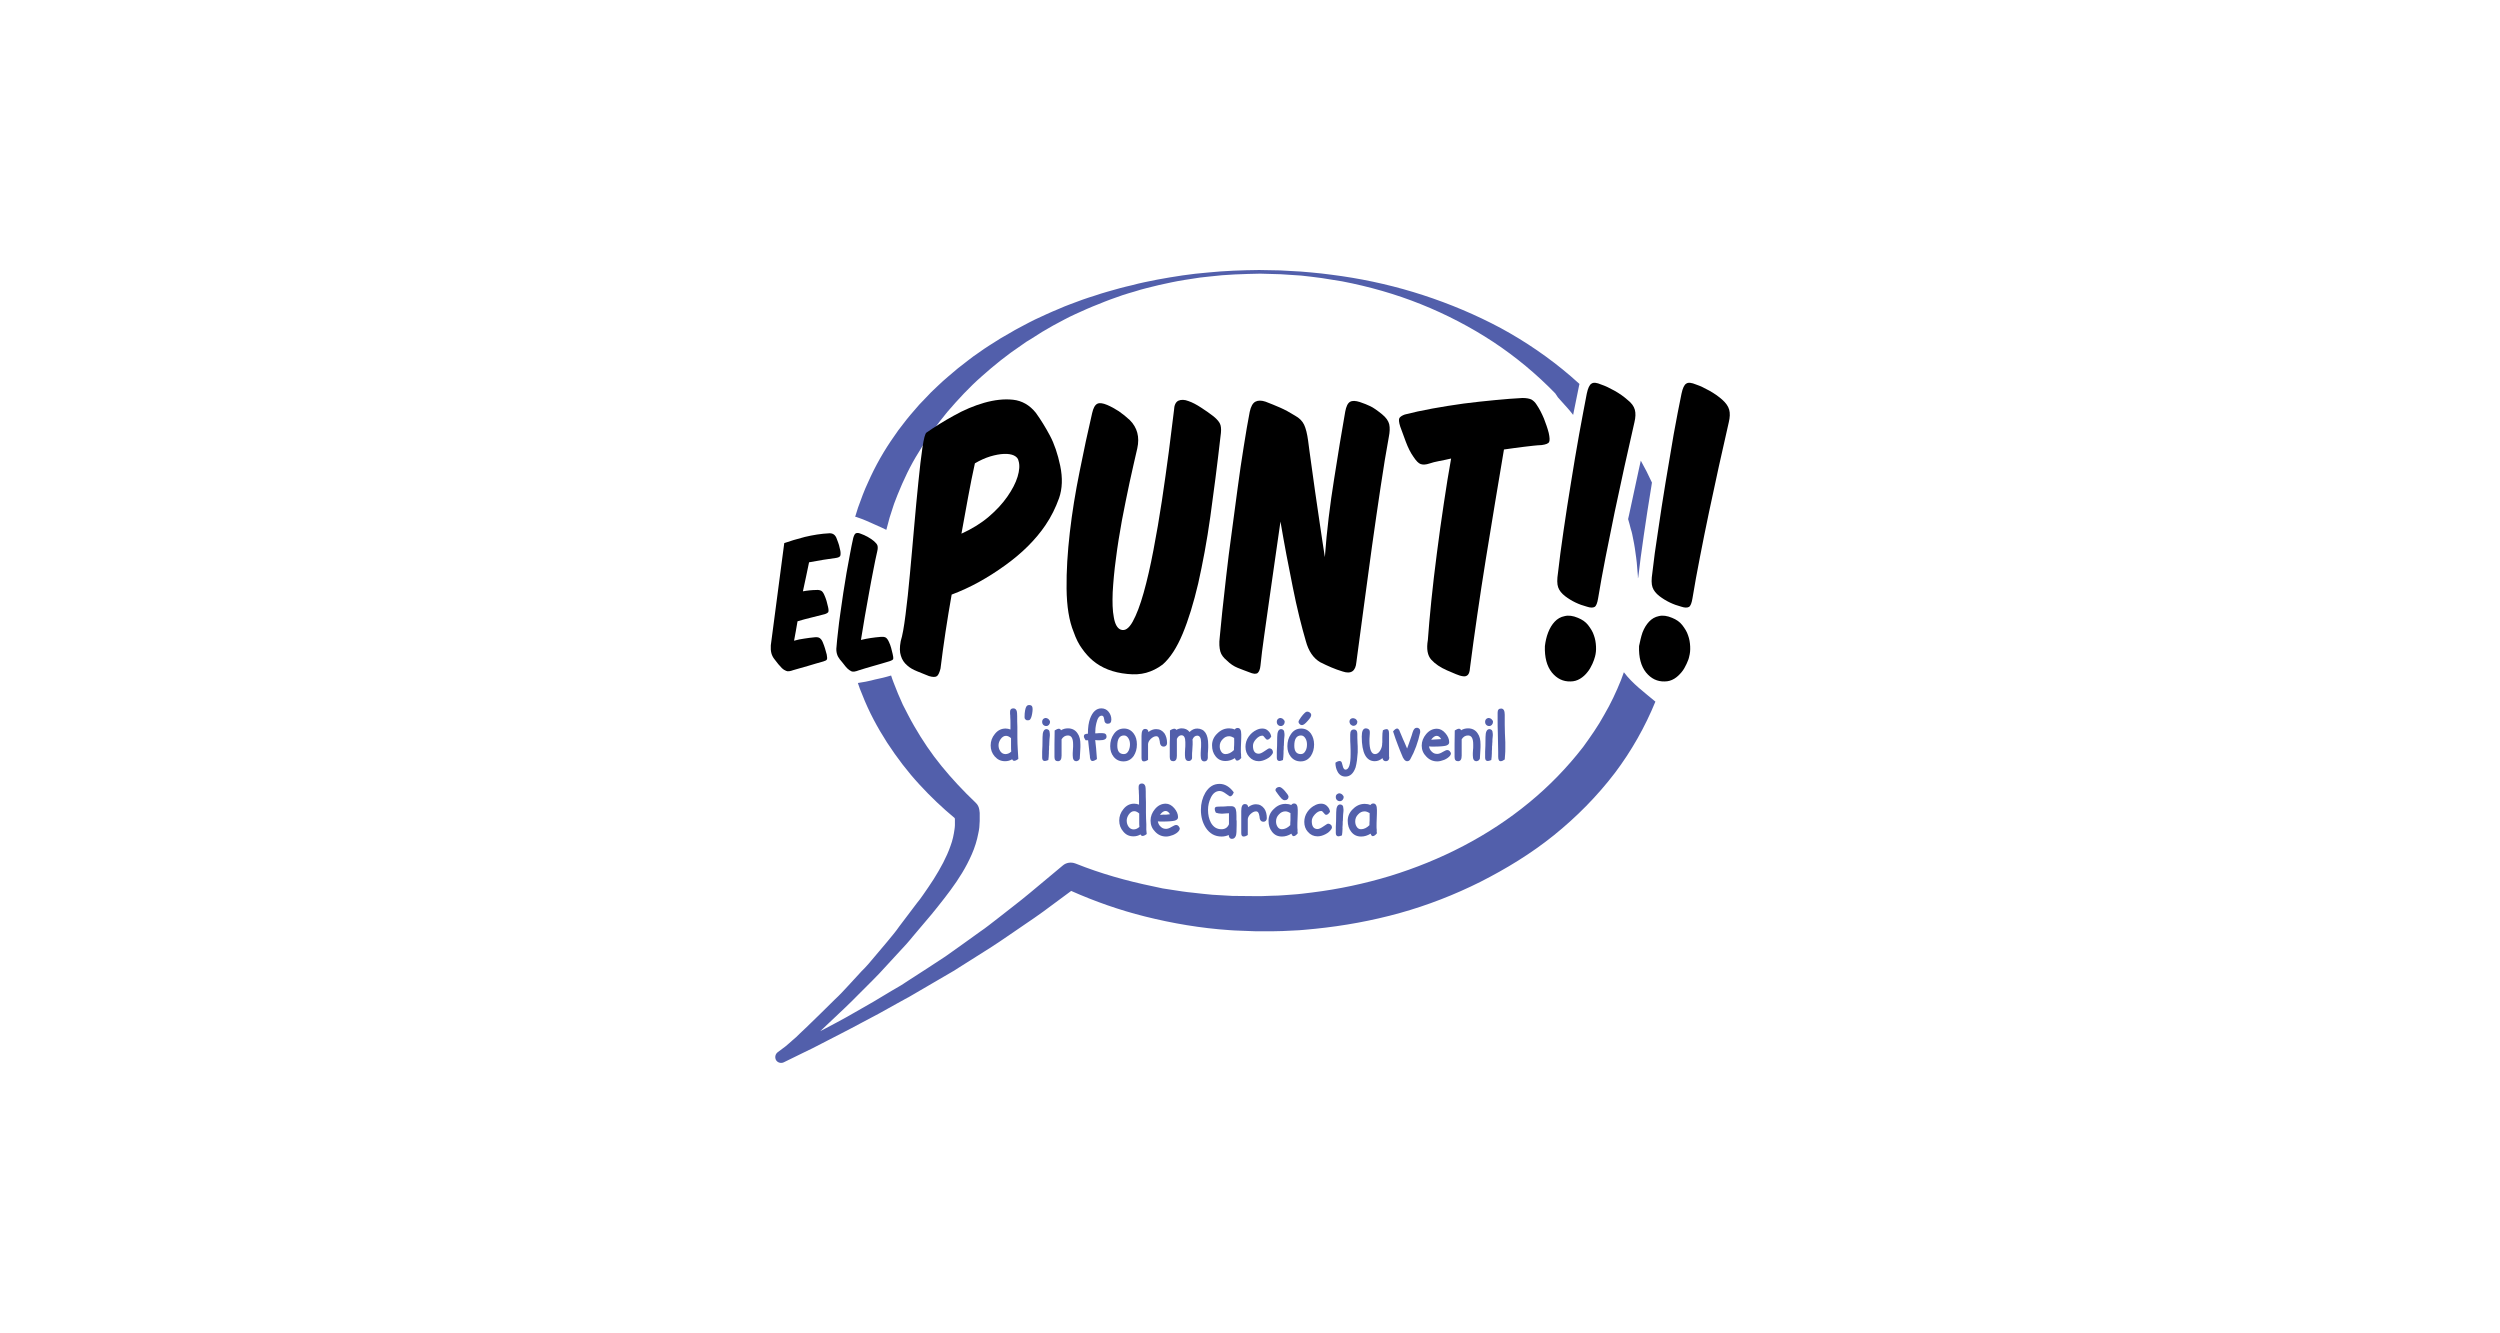 <?xml version="1.0" encoding="utf-8"?>
<!-- Generator: Adobe Illustrator 16.0.0, SVG Export Plug-In . SVG Version: 6.00 Build 0)  -->
<!DOCTYPE svg PUBLIC "-//W3C//DTD SVG 1.1//EN" "http://www.w3.org/Graphics/SVG/1.1/DTD/svg11.dtd">
<svg version="1.1" xmlns="http://www.w3.org/2000/svg" xmlns:xlink="http://www.w3.org/1999/xlink" x="0px" y="0px"
	 width="1300.9px" height="693.6px" viewBox="0 0 1300.9 693.6" enable-background="new 0 0 1300.9 693.6" xml:space="preserve">
<g id="Layer_2" display="none">
	<path display="inline" fill="#FFFFFF" d="M402.7,69.1c0,0,38.1-120.6,224.4-144.8c0,0,191.5-24.8,276.3,125.7
		c0,0,69.8,142.5-62.3,237.6c0,0-127.3,103.6-303,31.3c0,0-78.2,57.5-185.5,110.6c0,0-7-3.5-2-7.2c0,0,110.7-95.5,112.9-148.8
		C463.4,273.6,360.6,197.1,402.7,69.1z"/>
</g>
<g id="Layer_1">
	<g>
		<path fill="#525FAB" d="M845,349.8c-0.5,1.4-1,2.7-1.5,4.1c-2.5,6.2-5.3,12.2-8.7,18c-3.2,5.9-7.1,11.4-11,16.8
			c-8.2,10.6-17.7,20.4-28.2,29c-21,17.3-45.9,30-72.2,38.1c-13.2,4-26.8,6.9-40.5,8.6c-3.4,0.4-6.9,0.9-10.3,1.1
			c-3.4,0.2-6.7,0.6-10.4,0.6l-5.4,0.2l-1.3,0l-0.3,0l-0.1,0c0,0-0.1,0-0.1,0l-3.3,0c-3.5-0.1-7,0-10.4-0.1l-10.4-0.6
			c-3.5-0.3-6.9-0.7-10.4-1.1c-3.5-0.3-6.9-0.9-10.3-1.4c-1.7-0.3-3.4-0.5-5.2-0.8l-5.1-1.1c-13.6-2.8-27.1-6.6-40.1-11.8l-0.3-0.1
			c-2.1-0.8-4.7-0.5-6.5,1.1l-16.9,14.1c-2.8,2.4-5.7,4.6-8.6,6.9l-8.7,6.8c-2.9,2.2-5.8,4.6-8.8,6.6l-8.9,6.4l-9,6.4l-9.3,6.1
			l-9.3,6l-2.3,1.5L470,512l-1.1,0.7l-4.8,2.8l-9.5,5.7l-9.6,5.5c-3.2,1.8-6.4,3.7-9.7,5.4l-8.5,4.5l12.7-12
			c2.5-2.3,4.9-4.8,7.3-7.2l7.3-7.3c1.2-1.2,2.4-2.4,3.6-3.7l3.5-3.8l7-7.6l3.5-3.8c1.2-1.3,2.2-2.6,3.3-3.9l6.6-7.8l3.3-3.9l0.8-1
			l0.9-1.1l1.6-2c2.2-2.7,4.3-5.5,6.4-8.3c2.1-2.8,4.1-5.8,6-8.9c1.9-3.1,3.6-6.4,5.1-9.8c1.5-3.4,2.7-7.2,3.4-11
			c0.2-1,0.4-1.9,0.5-3l0.2-3.3c0-0.3,0-0.5,0-0.7l0-0.6l0-1.3l0-0.6l0-0.3v0l0-0.4l0-0.1l0-0.2l-0.2-1.6c-0.2-1.4-0.8-2.7-1.9-3.7
			l-0.3-0.3c-6.2-5.9-12-12.1-17.4-18.7c-5.4-6.6-10.1-13.6-14.3-20.9c-2.1-3.6-4-7.4-5.9-11.1l-2.5-5.7c-0.8-1.9-1.5-3.9-2.3-5.8
			c-0.5-1.2-0.9-2.5-1.3-3.7c-0.7,0.2-1.4,0.4-2.1,0.6c-2.7,0.8-5.9,1.3-8.3,2c-1,0.3-4.2,0.9-6.9,1.3c0.7,2.1,1.4,4.1,2.3,6.1
			c3.4,8.8,7.9,17.1,12.9,24.9c5.1,7.8,10.7,15.2,17,22c5.7,6.2,11.8,12,18.2,17.3l0.1,0.7l0,0.6c0,0.2,0,0.4,0,0.6
			c0,0.6,0,1.2,0,1.8c0,0.6-0.1,1.4-0.2,2.1c-0.4,2.9-1,5.8-2.1,8.7c-1,2.9-2.3,5.8-3.8,8.7c-1.5,2.8-3.1,5.7-4.9,8.5
			c-1.8,2.8-3.7,5.6-5.6,8.3l-1.5,2.1l-0.7,0.9l-0.8,1l-3.1,4.1l-6.2,8.2c-1,1.4-2,2.8-3.1,4.1l-3.2,3.9l-6.5,7.7l-3.3,3.9
			c-1.1,1.3-2.3,2.5-3.5,3.7l-6.9,7.5c-2.3,2.5-4.6,5-7.1,7.3l-7.3,7.2l-7.3,7.1l-3.7,3.5c-1.2,1.2-2.4,2.4-3.7,3.4
			c-1.3,1.1-2.5,2.3-3.8,3.3l-3.9,2.9l-0.1,0.1c-1.1,0.9-1.5,2.4-0.9,3.8c0.7,1.5,2.6,2.1,4.1,1.4l10-4.9c3.3-1.6,6.7-3.2,10-5
			l9.9-5.1c3.3-1.7,6.6-3.4,9.9-5.2l9.8-5.2l9.7-5.4l4.9-2.7l0.6-0.3l0.7-0.4l1.2-0.7l2.4-1.4l9.6-5.6l9.6-5.6l9.5-6l9.5-6
			c3.2-2,6.2-4.1,9.3-6.2l9.2-6.3c3.1-2.1,6.2-4.2,9.2-6.4l14.6-10.8c12.4,5.5,25.2,10,38.4,13.3c14.4,3.6,29.1,6.1,43.9,7.1
			c3.7,0.3,7.4,0.3,11.1,0.5l2.8,0.1l0.7,0l0.9,0l1.4,0l5.4,0c3.5,0,7.4-0.2,11.2-0.4c3.8-0.1,7.5-0.6,11.2-0.9
			c14.8-1.5,29.6-4.2,44-8.2c14.4-4,28.5-9.5,41.9-16.2c13.4-6.8,26.4-14.7,38.2-24.2c11.8-9.5,22.6-20.4,31.9-32.6
			c8.5-11.3,15.6-23.8,21-37C855.7,360.3,849.5,355.8,845,349.8z"/>
		<path fill="#525FAB" d="M810.7,206.8l1.7,1.9l3.5,3.9c1,1.1,1.8,2.2,2.7,3.3c1.1-5.8,2.2-10.5,3.1-15.3c0.1-0.3,0.1-0.5,0.2-0.8
			c-1.5-1.4-3-2.7-4.5-4c-11.3-9.7-23.6-18.1-36.5-25.1c-12.9-6.9-26.5-12.6-40.3-17.1c-13.8-4.5-28-7.8-42.3-9.9
			c-3.6-0.5-7.2-1-10.7-1.4c-3.6-0.4-7.2-0.7-10.8-1l-10.8-0.6l-10.8-0.2h0c-8.8,0.1-17.8,0.4-26.6,1.3c-8.9,0.7-17.7,2.1-26.4,3.7
			c-4.4,0.9-8.8,1.7-13.1,2.9c-2.2,0.5-4.3,1-6.5,1.6l-6.4,1.8c-2.2,0.6-4.3,1.3-6.4,2c-2.1,0.7-4.3,1.3-6.4,2.1
			c-4.2,1.6-8.4,3-12.6,4.9c-4.2,1.7-8.2,3.6-12.3,5.5c-2,1-4,2-6,3.1l-3,1.6c-1,0.5-2,1.1-3,1.7l-5.9,3.4l-5.7,3.6
			c-1.9,1.2-3.8,2.5-5.6,3.8c-1.9,1.3-3.8,2.6-5.5,4l-5.4,4.2c-1.8,1.5-3.5,3-5.2,4.4c-1.8,1.5-3.4,3-5.1,4.6
			c-1.6,1.6-3.4,3.1-4.9,4.8l-4.8,5l-4.5,5.2c-1.5,1.7-2.9,3.6-4.3,5.4c-1.4,1.8-2.9,3.7-4.1,5.6c-5.4,7.6-10,15.7-13.8,24.3
			c-2,4.2-3.6,8.7-5.2,13.1l-1.5,4.8c0.4,0,0.9,0.2,1.4,0.4c1.1,0.4,2.9,1,4.2,1.6c1.2,0.6,7.9,3.4,10.6,4.8l0.1-0.3l1.6-6l1.9-5.9
			c0.6-2,1.5-3.9,2.2-5.9c3.1-7.7,6.7-15.4,11.2-22.5c1-1.8,2.2-3.6,3.4-5.4c1.2-1.8,2.3-3.6,3.6-5.3l3.8-5.1l4-5
			c5.6-6.5,11.4-12.8,17.9-18.5c6.4-5.7,13.2-11.2,20.4-16c0.9-0.6,1.8-1.3,2.7-1.9l2.8-1.7c1.8-1.1,3.7-2.4,5.5-3.5l5.7-3.3
			c1.9-1.1,3.9-2,5.8-3.1c3.9-2.1,7.9-3.8,11.9-5.6c2-0.9,4.1-1.7,6.1-2.5c2-0.8,4.1-1.7,6.1-2.4l6.2-2.2c2.1-0.7,4.2-1.3,6.3-1.9
			c4.2-1.4,8.5-2.3,12.8-3.4c2.1-0.5,4.3-0.9,6.5-1.4c2.2-0.4,4.3-0.9,6.5-1.2l6.5-1c2.2-0.4,4.4-0.5,6.6-0.8
			c8.8-1.1,17.6-1.3,26.4-1.5l10.7,0.3l10.7,0.7c3.6,0.4,7.1,0.8,10.7,1.3c3.5,0.6,7.1,1.1,10.6,1.7c14,2.7,27.8,6.6,41,11.9
			c13.2,5.3,25.9,11.9,37.6,19.6c11.8,7.8,22.6,16.8,32.3,26.8L810.7,206.8z"/>
		<path fill="#525FAB" d="M849.8,280.3c0.3,1.6,0.7,3.3,0.9,4.9l0.7,5l0.3,2.5l0.2,2.4l0.4,4.8c0,0.3,0,0.6,0,0.9c0,0,0.1,0,0.1,0
			c0-0.2,0-0.3,0.1-0.5c0.7-6.4,1.7-13.7,2.9-22c1.2-8.3,2.5-16.7,3.9-25.2c0.1-0.7,0.2-1.3,0.3-2c-1.8-3.9-3.7-7.7-5.8-11.4
			c-0.3,1.5-0.7,3-1,4.5c-1.7,7.9-3.4,15.8-5.1,23.7c-0.2,0.7-0.3,1.5-0.5,2.2c0.5,1.7,1,3.5,1.4,5.2
			C849.2,277,849.5,278.7,849.8,280.3z"/>
		<g>
			<path d="M418.8,279.4c4.2-1,8.5-1.7,12.7-1.9c2-0.1,3.3,0.9,4,3.1c0.5,1.2,0.8,2.2,1.1,3.1c0.2,0.9,0.4,1.9,0.7,3
				c0.2,1.3,0.1,2.2-0.1,2.6c-0.3,0.5-0.9,0.8-2,1c-2.1,0.3-4.4,0.6-6.8,1c-2.4,0.4-4.8,0.8-7.4,1.3c-0.5,2.3-1,4.7-1.5,7.2
				c-0.5,2.5-1.1,5.2-1.7,7.9c1.2-0.2,2.3-0.4,3.5-0.5c1.1-0.1,2.3-0.2,3.5-0.2c1-0.1,1.9,0.1,2.5,0.4c0.6,0.3,1.1,1,1.6,2.1
				c0.5,1.1,0.9,2.2,1.2,3.2c0.3,1,0.5,2.1,0.8,3.2c0.3,1.3,0.3,2.1,0.1,2.6c-0.3,0.4-0.9,0.8-1.9,1.1c-2.3,0.6-4.7,1.2-7.1,1.8
				c-2.4,0.6-4.8,1.2-7,1.9c-0.3,1.8-0.6,3.5-0.9,5.2c-0.3,1.7-0.6,3.3-0.9,4.9c1.8-0.5,3.6-0.9,5.3-1.1c1.7-0.3,3.6-0.5,5.5-0.7
				c1-0.1,1.9,0,2.5,0.4c0.6,0.4,1.2,1.1,1.6,2.1c0.5,1.2,0.9,2.3,1.2,3.3c0.3,1,0.6,2.1,0.9,3.2c0.2,1.2,0.3,2.1,0.1,2.5
				c-0.2,0.5-0.9,0.8-1.9,1.1c-2.6,0.7-5.2,1.5-7.9,2.3s-5.3,1.5-7.7,2.2c-1.6,0.6-2.9,0.8-3.7,0.4c-0.8-0.3-1.6-0.8-2.2-1.4
				c-0.7-0.7-1.3-1.4-1.9-2.1c-0.6-0.7-1.3-1.6-2.1-2.7c-0.7-0.9-1.2-1.9-1.5-3c-0.3-1.2-0.4-2.5-0.3-4.1l7-53.2
				C410.9,281.6,414.6,280.5,418.8,279.4z"/>
			<path d="M454.6,346.5c-2.7,0.8-5.3,1.5-7.7,2.3c-1.8,0.7-3.1,0.9-3.9,0.5c-0.8-0.4-1.5-0.9-2-1.4c-0.7-0.7-1.3-1.4-1.8-2.1
				c-0.5-0.7-1.3-1.6-2.2-2.7c-0.7-0.9-1.2-1.8-1.5-2.9c-0.3-1.1-0.4-2.3-0.2-3.8c0.2-2.3,0.4-4.9,0.8-7.9c0.3-3,0.7-6.1,1.2-9.5
				c0.5-3.3,1-6.8,1.5-10.4c0.6-3.6,1.1-7,1.7-10.5c0.6-3.4,1.2-6.7,1.8-9.8c0.6-3.1,1.1-5.9,1.7-8.4c0.4-1.3,0.8-2.2,1.4-2.4
				c0.6-0.3,1.4-0.2,2.4,0.2c1.1,0.4,2.3,0.9,3.6,1.6c1.3,0.7,2.4,1.5,3.4,2.3c1,0.9,1.6,1.6,1.8,2.3c0.2,0.7,0.2,1.7-0.1,2.9
				c-0.7,3-1.4,6.4-2.1,10.1c-0.7,3.7-1.5,7.6-2.2,11.7c-0.7,4.1-1.5,8.2-2.2,12.3c-0.7,4.2-1.4,8.2-2,12.1c1.8-0.4,3.5-0.8,5.1-1
				c1.6-0.2,3.4-0.5,5.2-0.6c1-0.1,1.9,0,2.5,0.3c0.6,0.3,1.2,1.1,1.7,2.2c0.5,1,0.9,2.1,1.2,3.2c0.3,1.1,0.6,2.2,0.8,3.2
				c0.3,1.3,0.4,2.1,0.3,2.6c-0.1,0.4-0.8,0.8-2,1.2C460,345,457.3,345.7,454.6,346.5z"/>
			<path d="M492,328.9c-1,6.4-1.8,12.7-2.6,19c-0.5,2-1.1,3.3-1.8,3.9c-0.8,0.6-2.2,0.6-4.2,0c-2.1-0.9-4.1-1.7-6.2-2.5
				c-2-0.8-3.8-1.8-5.2-3.1c-1.5-1.3-2.6-2.9-3.2-4.9c-0.7-2-0.7-4.5-0.1-7.7c0.9-2.8,1.7-7.4,2.5-13.7c0.8-6.3,1.6-13.4,2.3-21.4
				c0.7-7.9,1.5-16.1,2.2-24.5c0.7-8.4,1.5-16.2,2.2-23.3c0.7-7.1,1.4-13,2.1-17.8c0.7-4.7,1.4-7.3,2.1-7.8
				c4.2-2.9,8.9-5.9,14.2-8.8c5.3-3,10.6-5.2,15.8-6.7c5.3-1.5,10.3-2.1,15-1.6c4.7,0.5,8.7,2.8,11.9,6.8c2.6,3.6,5,7.5,7.3,11.8
				c2.3,4.3,4.1,9.6,5.4,15.8c1.3,6.3,1.1,11.9-0.6,16.8c-1.8,5-4.1,9.7-7.1,14.1c-2.5,3.7-5.5,7.3-9.1,10.9
				c-3.6,3.6-7.6,6.9-11.9,10c-4.3,3.1-8.8,6-13.5,8.6c-4.7,2.6-9.5,4.8-14.3,6.6C494,316,493,322.5,492,328.9z M514.5,268.9
				c4-3.4,7.2-6.9,9.7-10.5c2.5-3.6,4.3-7,5.3-10.3c1-3.3,1.2-6.1,0.5-8.3c-0.2-1.2-1-2.1-2.4-2.8c-1.3-0.6-3.1-0.9-5.2-0.8
				c-2.1,0.1-4.4,0.5-7.1,1.3c-2.6,0.8-5.3,2-8,3.6c-1.2,5.5-2.4,11.3-3.5,17.4c-1.1,6.1-2.3,12.5-3.5,19.2
				C505.8,275.2,510.5,272.3,514.5,268.9z"/>
			<path d="M555,306.3c-0.1-9.1,0.5-18.9,1.7-29.3c1.2-10.4,2.9-20.9,5.1-31.7c2.1-10.7,4.3-20.8,6.5-30.3c0.6-2.7,1.5-4.3,2.7-4.9
				c1.2-0.6,2.9-0.3,5.1,0.6c2.1,0.9,4.1,2,6.1,3.3c2,1.4,3.9,2.9,5.7,4.6c3.9,3.9,5.2,8.8,3.9,14.7c-1.2,5.3-2.6,11.2-4,17.7
				c-1.4,6.5-2.7,13.1-4,19.8c-1.2,6.7-2.3,13.3-3.1,19.8c-0.9,6.5-1.4,12.4-1.7,17.6c-0.2,5.2-0.1,9.6,0.6,13.1
				c0.6,3.5,1.8,5.6,3.5,6.3c2.2,0.9,4.3-0.5,6.3-4.1c2-3.6,3.9-8.6,5.7-15c1.8-6.4,3.5-13.8,5.1-22.2c1.6-8.4,3.1-17,4.4-25.7
				c1.3-8.7,2.5-17.2,3.6-25.5c1-8.3,1.9-15.5,2.7-21.6c0.1-2.7,0.9-4.3,2.3-5c1.4-0.6,3.2-0.6,5.2,0.2c2.1,0.7,4.3,1.9,6.6,3.4
				c2.3,1.5,4.5,3,6.4,4.5c2.1,1.7,3.3,3.2,3.7,4.6c0.4,1.4,0.4,3.3,0,5.9c-1.7,15-3.5,28.9-5.3,41.8c-1.8,12.9-4,24.4-6.3,34.7
				c-2.4,10.2-5.1,19-8.1,26.2c-3,7.2-6.5,12.6-10.4,16c-2.8,2.1-5.7,3.5-8.6,4.3c-2.9,0.8-6.2,1-9.8,0.6c-7.4-0.7-13.4-3.1-18-7
				c-2-1.7-3.8-3.7-5.5-6.1c-1.7-2.3-3.2-5.2-4.4-8.7C556.3,323.1,555.1,315.5,555,306.3z"/>
			<path d="M694.2,249.4c2-13.1,4-24.8,5.8-35.2c0.5-2.7,1.3-4.4,2.5-5.1c1.2-0.7,2.9-0.6,5.1,0.1c2.2,0.7,4,1.5,5.5,2.2
				c1.5,0.7,3.5,2.1,6.1,4.2c2.1,1.7,3.3,3.5,3.7,5.2c0.4,1.8,0.3,4-0.2,6.5c-1.4,7.5-2.8,16.2-4.3,26.2c-1.5,10-3,20.3-4.5,31
				c-1.5,10.7-2.9,21.3-4.3,31.7c-1.4,10.5-2.7,20-3.8,28.4c-0.4,4.7-2.8,6.3-7.2,4.8c-2-0.6-3.9-1.3-5.8-2.1
				c-1.9-0.8-3.8-1.7-5.8-2.7c-3.6-2.1-6.1-5.8-7.5-11c-1.1-3.7-2.2-7.9-3.4-12.7c-1.2-4.8-2.3-9.9-3.4-15.4
				c-1.1-5.5-2.2-11.1-3.3-16.8c-1.1-5.8-2.1-11.5-3.1-17.3c-1,6.9-2,13.8-3,20.9c-1,7.1-2,13.8-2.9,20.3
				c-0.9,6.5-1.8,12.6-2.6,18.4c-0.8,5.8-1.5,10.9-1.9,15.3c-0.2,2.1-0.8,3.4-1.6,4c-0.8,0.5-2.2,0.4-4.3-0.5c-2-0.7-3.9-1.5-6-2.3
				c-2-0.8-3.9-2.1-5.6-3.8c-1.7-1.4-2.9-2.9-3.4-4.7c-0.5-1.8-0.7-4.3-0.3-7.4c0.3-3.2,0.7-7.6,1.3-13.2c0.6-5.6,1.3-11.9,2.1-18.9
				c0.8-7,1.7-14.4,2.8-22.2c1-7.8,2.1-15.5,3.1-23.2c1-7.7,2.1-14.9,3.2-21.8c1.1-6.9,2.1-12.9,3.1-18c0.6-2.8,1.6-4.6,3-5.3
				c1.3-0.7,3.1-0.7,5.2,0c2.6,1,5.1,2,7.6,3.1c2.5,1.1,5.1,2.5,7.8,4.2c2.2,1.2,3.8,2.8,4.7,4.7c0.9,1.9,1.6,4.7,2.1,8.4
				c0.4,2.8,0.8,6.5,1.5,11.1c0.6,4.6,1.3,9.6,2.1,15.1c0.8,5.5,1.6,11.2,2.5,17.1c0.9,5.9,1.7,11.7,2.6,17.2
				C690.4,276.1,692.1,262.5,694.2,249.4z"/>
			<path d="M793,232.5c-3.4,0.4-6.8,0.9-10.4,1.4c-1.5,8.7-3,17.9-4.6,27.5c-1.6,9.6-3.2,19.4-4.8,29.3c-1.6,9.9-3.1,19.7-4.5,29.4
				c-1.4,9.7-2.7,18.9-3.8,27.6c-0.1,1.7-0.5,2.9-1.1,3.5c-0.6,0.6-1.5,0.9-2.5,0.7c-1-0.1-2.3-0.5-3.7-1.1c-1.4-0.6-3-1.3-4.7-2
				c-3.4-1.5-6.1-3.3-8.1-5.5c-2-2.2-2.6-5.6-1.8-10.3c0.4-5.6,1-12.5,1.8-20.4c0.8-8,1.8-16.3,2.9-24.8c1.1-8.6,2.3-17.2,3.6-25.8
				c1.3-8.6,2.5-16.4,3.8-23.4c-2.1,0.5-4.1,0.9-6.2,1.3c-2,0.4-3.7,0.8-5.1,1.3c-1.8,0.6-3.3,0.7-4.5,0.3c-1.2-0.4-2.4-1.7-3.8-3.8
				c-1.5-2.1-2.8-4.7-4-7.9c-1.2-3.2-2.1-5.8-2.9-7.9c-0.7-2.2-0.8-3.7-0.4-4.4c0.5-0.7,1.4-1.3,2.8-1.8c4.2-1.1,8.9-2.1,14.3-3.1
				c5.3-1,10.8-1.8,16.3-2.6c5.5-0.7,10.9-1.3,16.3-1.8c5.3-0.5,10.1-0.9,14.3-1.1c2.1,0,3.6,0.3,4.7,0.8c1,0.6,1.9,1.4,2.7,2.7
				c1.5,2.2,2.7,4.6,3.8,7.2c1,2.6,1.9,5.1,2.5,7.5c0.5,2.3,0.6,3.9,0.2,4.7c-0.4,0.8-1.7,1.3-3.9,1.6
				C799.5,231.7,796.4,232.1,793,232.5z"/>
			<path d="M805.6,329.1c0.9-2.3,2-4.1,3.4-5.6c1.4-1.5,3.1-2.5,5.2-2.9c2-0.5,4.3-0.2,6.9,0.9c2.2,0.9,4,2.1,5.3,3.8
				c1.3,1.7,2.4,3.4,3,5.3c0.7,1.9,1,3.8,1.1,5.8c0.1,2-0.1,3.7-0.5,5.2c-0.3,1.1-0.7,2.4-1.4,3.9c-0.7,1.5-1.5,3-2.6,4.3
				c-1,1.3-2.3,2.5-3.8,3.4c-1.5,0.9-3.1,1.4-5,1.4c-3.8,0.1-7-1.4-9.7-4.7c-2.6-3.3-3.8-7.8-3.6-13.7
				C804.2,333.8,804.7,331.4,805.6,329.1z M850.7,213.2c0.5,1.8,0.4,4-0.2,6.5c-1.7,7.5-3.4,15.2-5.2,23.1
				c-1.7,7.9-3.4,15.8-5.1,23.7c-1.6,7.9-3.2,15.7-4.7,23.3c-1.5,7.6-2.8,14.8-3.9,21.5c-0.4,2.5-1,4-1.8,4.5
				c-0.9,0.5-2.2,0.5-4-0.1c-4.2-1.1-8-2.9-11.4-5.5c-1.8-1.4-3-2.9-3.6-4.6c-0.6-1.7-0.6-4.2-0.1-7.4c0.7-6.4,1.7-13.7,2.9-22
				c1.2-8.3,2.5-16.7,3.9-25.2c1.3-8.5,2.8-16.8,4.2-24.9c1.5-8.1,2.8-15.2,4-21.3c0.6-2.8,1.4-4.6,2.5-5.2c1-0.7,2.7-0.5,5,0.5
				c2.1,0.7,4.4,1.8,6.9,3.2c2.5,1.4,4.8,3,6.7,4.7C849,209.7,850.2,211.4,850.7,213.2z"/>
			<path d="M854.7,329.1c0.9-2.3,2-4.1,3.4-5.6c1.4-1.5,3.1-2.5,5.1-2.9c2-0.5,4.3-0.2,6.9,0.9c2.2,0.9,4,2.1,5.3,3.8
				c1.3,1.7,2.4,3.4,3,5.3c0.7,1.9,1,3.8,1.1,5.8c0.1,2-0.1,3.7-0.5,5.2c-0.2,1.1-0.7,2.4-1.4,3.9c-0.7,1.5-1.5,3-2.6,4.3
				c-1.1,1.3-2.3,2.5-3.8,3.4c-1.5,0.9-3.1,1.4-5,1.4c-3.8,0.1-7-1.4-9.7-4.7c-2.6-3.3-3.8-7.8-3.6-13.7
				C853.4,333.8,853.9,331.4,854.7,329.1z M899.8,213.2c0.5,1.8,0.4,4-0.2,6.5c-1.7,7.5-3.4,15.2-5.2,23.1
				c-1.7,7.9-3.4,15.8-5.1,23.7c-1.7,7.9-3.2,15.7-4.7,23.3c-1.5,7.6-2.8,14.8-3.9,21.5c-0.4,2.5-1,4-1.8,4.5
				c-0.9,0.5-2.2,0.5-4-0.1c-4.2-1.1-8-2.9-11.4-5.5c-1.8-1.4-3-2.9-3.6-4.6c-0.6-1.7-0.6-4.2-0.1-7.4c0.7-6.4,1.7-13.7,3-22
				c1.2-8.3,2.5-16.7,3.9-25.2c1.4-8.5,2.8-16.8,4.2-24.9c1.5-8.1,2.8-15.2,4.1-21.3c0.6-2.8,1.4-4.6,2.5-5.2c1-0.7,2.7-0.5,5.1,0.5
				c2.1,0.7,4.4,1.8,6.9,3.2c2.5,1.4,4.8,3,6.7,4.7C898.1,209.7,899.3,211.4,899.8,213.2z"/>
		</g>
		<g>
			<path fill="#525FAB" d="M529.9,394.9c-0.9,0.7-1.6,1-2.2,1c-0.4,0-0.8-0.3-1-0.8c-1.2,0.7-2.4,1-3.7,1c-2.2,0-3.9-0.8-5.4-2.5
				c-1.4-1.6-2.1-3.5-2.1-5.7c0-2.2,0.7-4.2,2.2-6c1.5-1.9,3.4-2.8,5.6-2.8c0.9,0,1.7,0.2,2.5,0.5v-3.6c0-0.6,0-1.6-0.1-2.8
				c0-0.6,0-1.2-0.1-1.7c0-0.5,0-0.9,0-1.2c0-1.1,0.6-1.7,1.7-1.7c0.9,0,1.5,0.5,1.8,1.5c0.1,0.4,0.2,1.3,0.2,2.6
				c0,1.8,0,3.7,0.1,5.5c0,1.8,0,3.7,0,5.5c0,2.2,0.1,4.2,0.2,6.1C529.7,391.8,529.8,393.4,529.9,394.9z M526.2,391.1
				c-0.1-0.8-0.1-1.8-0.1-3c0-1.2,0-2.5,0-4c-0.9-0.8-1.8-1.2-2.6-1.2c-1.1,0-2,0.6-2.8,1.7c-0.7,1-1.1,2.1-1.1,3.2
				c0,1.2,0.3,2.2,0.9,3.1c0.7,1,1.6,1.5,2.7,1.5C524.2,392.4,525.3,392,526.2,391.1z"/>
			<path fill="#525FAB" d="M537.1,367.7c0.3,0.6,0.3,1.8,0,3.6c-0.3,1.9-0.8,2.9-1.3,3.3c-0.2,0.1-0.4,0.2-0.7,0.2
				c-0.2,0-0.5,0-0.7,0c-0.2,0-0.4-0.1-0.6-0.3c-0.2-0.1-0.4-0.3-0.5-0.5c-0.2-0.3-0.2-1.2-0.1-2.7c0.1-1.2,0.3-2.2,0.5-2.8
				c0.2-0.7,0.5-1.1,0.9-1.4c0.4-0.2,0.9-0.3,1.3-0.2C536.5,367,536.9,367.2,537.1,367.7z"/>
			<path fill="#525FAB" d="M546.2,381.2c0.2,0.9,0.1,2.1-0.1,3.6c0,0.9-0.1,1.6-0.1,2.2s0,1-0.1,1.3c0,1.1,0,2-0.1,2.6
				c0,0.6,0,0.9,0,1c0,0.7-0.1,1.3-0.1,1.9c-0.1,0.6-0.1,1.2-0.2,1.7c-0.8,0.3-1.4,0.5-1.8,0.5c-0.9,0-1.4-0.6-1.4-1.7v-3.2
				c0.1-1.5,0.2-4,0.2-7.5c0-2.8,0.7-4.2,2.1-4.2C545.6,379.5,546.2,380.1,546.2,381.2z M546.4,375.7c0,0.5-0.2,1-0.6,1.5
				c-0.4,0.4-0.8,0.6-1.4,0.6c-0.6,0-1.1-0.2-1.5-0.6c-0.4-0.4-0.6-0.9-0.6-1.5c0-0.3,0-0.5,0.1-0.8c0.1-0.2,0.2-0.5,0.4-0.7
				c0.2-0.2,0.4-0.3,0.6-0.4c0.2-0.1,0.5-0.2,0.7-0.2c0.3,0,0.6,0.1,0.8,0.2c0.3,0.1,0.5,0.2,0.7,0.4c0.2,0.2,0.4,0.4,0.5,0.6
				C546.3,375.1,546.4,375.4,546.4,375.7z"/>
			<path fill="#525FAB" d="M562.2,387.4c0,0.4,0,0.8,0,1.4s-0.1,1.2-0.1,2c-0.1,1.5-0.2,2.7-0.2,3.4c0,0.3,0,0.5-0.1,0.7
				c-0.1,0.2-0.2,0.4-0.4,0.6c-0.2,0.2-0.3,0.3-0.6,0.4c-0.2,0.1-0.5,0.2-0.7,0.2c-1.3,0-1.9-1-1.9-3c0-0.3,0-0.7,0-1.2
				c0-0.5,0.1-1,0.1-1.7c0-0.7,0.1-1.2,0.1-1.7c0-0.5,0-0.9,0-1.2c0-3.1-0.9-4.6-2.7-4.6c-1.4,0-2.5,0.7-3.3,2v8.5
				c0,1.9-0.6,2.9-1.9,2.9c-1.2,0-1.8-0.7-1.8-2.2v-6.5c0-1.6,0.1-4,0.1-7.3c0.9-0.6,1.7-0.9,2.2-0.9c0.5,0,0.9,0.3,1.1,0.8
				c1.1-0.7,2.3-1,3.6-1c2.2,0,3.9,0.9,5,2.6C561.8,383.1,562.2,385,562.2,387.4z"/>
			<path fill="#525FAB" d="M578.3,374.4c0,1.5-0.6,2.2-1.9,2.2c-0.8,0-1.3-0.4-1.6-1.1c-0.1-0.3-0.1-0.7-0.2-1
				c-0.1-0.3-0.1-0.6-0.2-1c-0.2-0.7-0.5-1.1-1.1-1.1c-1.3,0-2.2,1.3-2.8,3.9c-0.4,1.7-0.6,3.4-0.6,5.3c0.7,0,1.3,0,1.9-0.1
				c0.6,0,1.2,0,1.8,0c1.5,0,2.2,0.6,2.2,1.8c0,1.3-1.2,1.9-3.5,1.9c-0.1,0-0.3,0-0.5,0c-0.2,0-0.4,0-0.7,0c-0.5,0-0.9-0.1-1.2-0.1
				c0.3,2.2,0.6,5.5,0.9,9.9c-1,0.7-1.8,1-2.3,1c-0.9,0-1.4-1-1.4-2.9c-0.1-0.3-0.1-0.9-0.2-1.6c-0.1-0.7-0.2-1.6-0.3-2.6
				c-0.1-1-0.2-2.3-0.4-3.7l-1.3,0c-0.6-0.9-0.9-1.5-0.9-2.1c0-0.9,0.7-1.3,2.1-1.3c0-3.3,0.4-5.9,1.1-7.8c1.3-3.6,3.3-5.4,5.9-5.4
				c1.5,0,2.8,0.6,3.7,1.7C577.8,371.5,578.3,372.9,578.3,374.4z"/>
			<path fill="#525FAB" d="M591.6,387.4c0,2.4-0.6,4.3-1.7,6c-1.3,1.8-3,2.8-5.3,2.8c-2.1,0-3.8-0.8-5.1-2.4
				c-1.2-1.5-1.8-3.3-1.8-5.5c0-2.4,0.6-4.5,1.8-6.2c1.3-2,3.1-3,5.4-3c2.1,0,3.8,0.9,5.1,2.7C591.1,383.3,591.6,385.2,591.6,387.4z
				 M588,387.4c0-1.1-0.2-2.1-0.7-3c-0.6-1.1-1.4-1.7-2.4-1.7c-2.3,0-3.5,1.8-3.5,5.3c0,2.9,1.1,4.4,3.4,4.4c1.1,0,1.9-0.6,2.5-1.8
				C587.7,389.7,588,388.6,588,387.4z"/>
			<path fill="#525FAB" d="M607.3,386.7c0,0.5-0.2,1-0.5,1.3c-0.3,0.3-0.7,0.5-1.3,0.5c-0.9,0-1.5-0.5-1.8-1.4
				c-0.1-0.4-0.2-0.9-0.2-1.3c-0.1-0.4-0.2-0.9-0.3-1.3c-0.3-1-0.8-1.4-1.5-1.4c-1,0-1.9,0.5-2.9,1.4c-0.9,0.9-1.4,1.9-1.4,2.8v8.1
				c-0.9,0.6-1.6,0.8-2.2,0.8c-0.8,0-1.2-0.6-1.2-1.8c0-0.2,0-0.5,0-0.8c0-0.3,0-0.6,0-1c0-0.4,0-1.4,0-3c0-1.6,0-3.9,0-6.7
				c0-2.4,0.6-3.6,1.9-3.6c1,0,1.6,0.5,1.7,1.6c1.3-1,2.6-1.5,4-1.5c1.9,0,3.3,0.8,4.4,2.3C606.8,383,607.3,384.6,607.3,386.7z"/>
			<path fill="#525FAB" d="M628.7,387.6c0,0.4,0,0.8,0,1.4c0,0.6-0.1,1.2-0.1,2c-0.1,0.8-0.1,1.4-0.1,2c0,0.6,0,1,0,1.4
				c0,0.5-0.2,0.9-0.5,1.3c-0.3,0.3-0.8,0.5-1.3,0.5c-1.3,0-1.9-1-1.9-3c0-0.4,0-0.8,0-1.4c0-0.6,0.1-1.2,0.1-2
				c0.1-0.8,0.1-1.4,0.1-2c0-0.6,0-1,0-1.4c0-2.4-0.7-3.6-2-3.6c-1.1,0-2,0.7-2.5,2.1c0.1,0.4,0.1,0.8,0.1,1.2c0,0.4,0,0.9,0,1.3
				c0,0.8-0.1,1.9-0.2,3.4c-0.1,0.8-0.1,1.4-0.1,2c0,0.6,0,1,0,1.4c0,0.3,0,0.5-0.1,0.7c-0.1,0.2-0.2,0.4-0.4,0.6
				c-0.2,0.2-0.4,0.3-0.6,0.4c-0.2,0.1-0.5,0.1-0.7,0.1c-1.3,0-1.9-1-1.9-3c0-0.4,0-0.8,0-1.4c0-0.6,0.1-1.2,0.1-2
				c0.1-0.8,0.1-1.4,0.1-2c0-0.6,0-1,0-1.4c0-2.4-0.7-3.6-2-3.6c-1,0-1.8,0.6-2.4,1.9v8.8c0,1.8-0.6,2.8-1.9,2.8
				c-1.2,0-1.8-0.7-1.8-2.2v-6.5c0-0.8,0-1.8,0.1-3c0-1.2,0-2.6,0-4.3c0.9-0.6,1.7-0.9,2.3-0.9c0.4,0,0.8,0.2,1,0.6
				c0.9-0.5,1.8-0.8,2.8-0.8c1.7,0,3.1,0.6,4.1,1.9c1.2-1.2,2.5-1.8,4-1.8C626.8,379.2,628.7,382,628.7,387.6z"/>
			<path fill="#525FAB" d="M645.9,394.4c-0.8,1-1.5,1.4-2.2,1.4c-0.4,0-0.8-0.4-1.1-1.3c-1.6,1-3.2,1.5-4.9,1.5
				c-2.2,0-3.9-0.8-5.2-2.5c-1.2-1.5-1.8-3.4-1.8-5.7c0-2.3,0.9-4.4,2.7-6.1c1.8-1.8,3.8-2.7,6.2-2.7c1,0,2,0.2,2.9,0.6
				c0.4-0.5,0.8-0.8,1.5-0.8c1.3,0,1.9,1.1,1.9,3.4c0,1,0,2.4-0.1,4.3c-0.1,1.9-0.1,3.3-0.1,4.2c0,0.6,0,1.2,0.1,1.8
				C645.8,393.3,645.8,393.8,645.9,394.4z M642.2,384l-1.2-0.6c-0.5-0.2-1-0.3-1.4-0.3c-1.3,0-2.4,0.5-3.4,1.6c-1,1-1.5,2.2-1.5,3.6
				c0,1,0.2,1.9,0.7,2.7c0.5,0.9,1.3,1.4,2.3,1.4c1.5,0,3-0.7,4.4-2.1c0-0.7,0-1.6,0.1-2.6S642.2,385.4,642.2,384z"/>
			<path fill="#525FAB" d="M662.4,391.4c0,0.3-0.1,0.6-0.3,0.9c-0.7,1.1-1.7,2-3.1,2.7c-1.4,0.7-2.7,1.1-4,1.1c-2,0-3.7-0.8-5-2.3
				c-1.3-1.4-1.9-3.2-1.9-5.2c0-1.8,0.5-3.6,1.6-5.2c1.1-1.6,2.5-2.8,4.2-3.6c1-0.5,2-0.7,3-0.7c1.2,0,2.2,0.4,3,1.2
				c0.9,0.8,1.4,1.8,1.6,3c-0.7,1.1-1.4,1.6-2,1.6c-0.4,0-0.8-0.3-1.3-1c-0.5-0.7-0.9-1.1-1.3-1.1c-1.1,0-2.2,0.6-3.3,1.8
				c-1.1,1.2-1.6,2.3-1.6,3.5c0,2.7,1,4.1,3,4.1c0.8,0,1.8-0.5,3.1-1.4c1.3-0.9,2.1-1.4,2.4-1.4c0.5,0,1,0.2,1.4,0.6
				C662.2,390.4,662.4,390.9,662.4,391.4z"/>
			<path fill="#525FAB" d="M668.3,381.2c0.2,0.9,0.1,2.1-0.1,3.6c0,0.9-0.1,1.6-0.1,2.2c0,0.6,0,1-0.1,1.3c0,1.1,0,2-0.1,2.6
				c0,0.6,0,0.9,0,1c0,0.7-0.1,1.3-0.1,1.9c-0.1,0.6-0.1,1.2-0.2,1.7c-0.8,0.3-1.4,0.5-1.8,0.5c-0.9,0-1.4-0.6-1.4-1.7v-3.2
				c0.1-1.5,0.2-4,0.2-7.5c0-2.8,0.7-4.2,2.1-4.2C667.7,379.5,668.3,380.1,668.3,381.2z M668.5,375.7c0,0.5-0.2,1-0.6,1.5
				c-0.4,0.4-0.8,0.6-1.4,0.6c-0.6,0-1.1-0.2-1.5-0.6c-0.4-0.4-0.6-0.9-0.6-1.5c0-0.3,0-0.5,0.1-0.8c0.1-0.2,0.2-0.5,0.4-0.7
				c0.2-0.2,0.4-0.3,0.6-0.4c0.2-0.1,0.5-0.2,0.7-0.2c0.3,0,0.6,0.1,0.8,0.2c0.3,0.1,0.5,0.2,0.7,0.4c0.2,0.2,0.4,0.4,0.5,0.6
				C668.5,375.1,668.5,375.4,668.5,375.7z"/>
			<path fill="#525FAB" d="M683.8,387.4c0,2.4-0.6,4.3-1.7,6c-1.3,1.8-3,2.8-5.3,2.8c-2.1,0-3.8-0.8-5.1-2.4
				c-1.2-1.5-1.8-3.3-1.8-5.5c0-2.4,0.6-4.5,1.8-6.2c1.3-2,3.1-3,5.4-3c2.1,0,3.8,0.9,5.1,2.7C683.2,383.3,683.8,385.2,683.8,387.4z
				 M680.1,387.4c0-1.1-0.2-2.1-0.7-3c-0.6-1.1-1.4-1.7-2.4-1.7c-2.3,0-3.5,1.8-3.5,5.3c0,2.9,1.1,4.4,3.4,4.4
				c1.1,0,1.9-0.6,2.5-1.8C679.9,389.7,680.1,388.6,680.1,387.4z M682.3,372.1c0,0.7-0.6,1.7-1.9,3.1c-1.2,1.4-2.2,2.1-2.8,2.1
				c-0.2,0-0.5,0-0.7-0.1s-0.4-0.2-0.6-0.4c-0.2-0.2-0.3-0.3-0.4-0.5c-0.1-0.2-0.2-0.4-0.2-0.7c0-0.4,0.4-1.2,1.3-2.4
				c0.7-1,1.4-1.7,1.9-2.2c0.5-0.5,1-0.7,1.4-0.7c0.5,0,0.9,0.2,1.3,0.5C682.1,371.2,682.3,371.6,682.3,372.1z"/>
			<path fill="#525FAB" d="M706.5,391.5c-0.2,3-0.5,5.6-1.1,7.8c-1.1,3.2-2.9,4.8-5.3,4.8c-1.7,0-3.1-0.8-4-2.4
				c-0.8-1.4-1.2-3-1.2-4.8c0.8-0.6,1.6-0.9,2.2-0.9c0.5,0,0.9,0.3,1.1,0.8c0.1,0.3,0.1,0.5,0.2,0.7s0.1,0.5,0.2,0.7
				c0.3,1.6,0.9,2.3,1.5,2.3c1.8,0,2.7-2.7,2.7-8c0-0.6,0-1.3,0-2.1c0-0.9-0.1-1.9-0.1-3c-0.1-1.2-0.1-2.2-0.1-3c0-0.9,0-1.6,0-2.2
				c0-1.7,0.6-2.6,1.9-2.6c1.2,0,1.8,0.8,1.8,2.3c0,0.5,0,1.2,0,2c0,0.8,0.1,1.7,0.1,2.8c0.1,1.1,0.1,2,0.1,2.8
				C706.5,390.3,706.5,391,706.5,391.5z M706.3,375.7c0,0.5-0.2,1-0.6,1.4c-0.4,0.4-0.9,0.6-1.4,0.6c-0.3,0-0.6-0.1-0.8-0.2
				c-0.2-0.1-0.5-0.3-0.7-0.5c-0.2-0.2-0.3-0.4-0.4-0.7c-0.1-0.3-0.2-0.5-0.2-0.8c0-0.5,0.2-1,0.5-1.3c0.4-0.3,0.8-0.5,1.3-0.5
				c0.3,0,0.6,0.1,0.9,0.2c0.3,0.1,0.5,0.2,0.7,0.4c0.2,0.2,0.4,0.4,0.5,0.7C706.3,375.2,706.3,375.4,706.3,375.7z"/>
			<path fill="#525FAB" d="M722.9,394.4c0,0.5-0.2,0.9-0.5,1.2c-0.3,0.3-0.7,0.5-1.2,0.5c-1,0-1.6-0.5-1.8-1.6c-1.2,1-2.5,1.6-4,1.6
				c-4.5,0-6.8-4.3-6.8-12.8c0-2.9,0.7-4.3,2.2-4.3c0.5,0,1,0.2,1.4,0.5c0.4,0.3,0.6,0.8,0.6,1.3c0,0.5,0,1.3-0.1,2.3
				c-0.1,1-0.1,1.8-0.1,2.3c0,4.6,1,7,2.9,7c1,0,1.9-0.6,2.6-1.7c0.6-1,1-2,1.1-3.1c0-0.3,0-0.8,0.1-1.4c0-0.6,0-1.4,0-2.4
				c0-1.6,0.1-2.9,0.3-3.8c0.7-0.4,1.4-0.6,1.9-0.6c0.9,0,1.3,0.8,1.3,2.3c0,0.2,0,0.4,0,0.6c0,0.3,0,0.5,0,0.9v6.9
				c0,0.2,0,0.5,0,0.9c0,0.4,0,0.8,0,1.3c0,0.5,0,0.9,0,1.3C722.9,393.9,722.9,394.2,722.9,394.4z"/>
			<path fill="#525FAB" d="M739,380.6c0,0.1,0,0.2,0,0.3s0,0.2,0,0.2c-1.1,5.1-2.8,9.8-5.1,13.9c-0.4,0.8-1,1.1-1.7,1.1
				c-1,0-2-1.1-2.8-3.4c-0.6-1.3-1.2-3-2-5s-1.6-4.3-2.5-7.1c0.8-1,1.5-1.5,2.1-1.5c0.4,0,0.8,0.3,1.1,0.8c0,0.1,0.2,0.4,0.4,1
				c0.2,0.6,0.6,1.5,1.1,2.6c0.3,0.7,0.6,1.5,1.1,2.5c0.4,1,0.9,2.2,1.5,3.5c0.7-1.8,1.2-3.4,1.7-4.8c0.5-1.4,0.9-2.6,1.2-3.7
				c0.5-1.6,1.2-2.3,2.1-2.3c0.2,0,0.5,0,0.7,0.1c0.2,0.1,0.4,0.2,0.6,0.4c0.2,0.2,0.3,0.3,0.4,0.5C738.9,380.1,739,380.3,739,380.6
				z"/>
			<path fill="#525FAB" d="M755,392.1c0,0.4-0.2,0.8-0.5,1.2c-0.7,0.8-1.6,1.5-3,2.1c-1.3,0.5-2.5,0.8-3.6,0.8
				c-2.2,0-4.1-0.8-5.7-2.5c-1.6-1.6-2.4-3.5-2.4-5.7c0-2.2,0.8-4.2,2.3-6c1.6-1.9,3.5-2.8,5.6-2.8c1.6,0,3.1,0.8,4.4,2.3
				c1.3,1.5,2,3.1,2,4.7c0,0.9-0.5,1.4-1.6,1.8c-1.1,0.3-3.3,0.5-6.5,0.5c-0.8,0-1.6,0-2.4-0.1c0.2,1.1,0.6,2,1.5,2.8
				c0.8,0.8,1.7,1.1,2.8,1.1c0.7,0,1.7-0.3,2.8-1c1.2-0.7,1.9-1,2.3-1c0.2,0,0.5,0,0.7,0.1c0.2,0.1,0.4,0.2,0.6,0.4
				c0.2,0.2,0.3,0.3,0.4,0.6C755,391.6,755,391.8,755,392.1z M749.9,384.6c-0.6-1.1-1.4-1.7-2.3-1.7c-1,0-1.9,0.7-2.9,2
				c0.4,0,1,0,1.8-0.1C747.4,384.8,748.5,384.7,749.9,384.6z"/>
			<path fill="#525FAB" d="M770.4,387.4c0,0.4,0,0.8,0,1.4c0,0.6-0.1,1.2-0.1,2c-0.1,1.5-0.2,2.7-0.2,3.4c0,0.3,0,0.5-0.1,0.7
				c-0.1,0.2-0.2,0.4-0.4,0.6c-0.2,0.2-0.3,0.3-0.6,0.4c-0.2,0.1-0.5,0.2-0.7,0.2c-1.3,0-1.9-1-1.9-3c0-0.3,0-0.7,0-1.2
				c0-0.5,0.1-1,0.1-1.7c0.1-0.7,0.1-1.2,0.1-1.7c0-0.5,0-0.9,0-1.2c0-3.1-0.9-4.6-2.7-4.6c-1.4,0-2.5,0.7-3.3,2v8.5
				c0,1.9-0.6,2.9-1.9,2.9c-1.2,0-1.8-0.7-1.8-2.2v-6.5c0-1.6,0.1-4,0.1-7.3c0.9-0.6,1.7-0.9,2.2-0.9c0.5,0,0.9,0.3,1.1,0.8
				c1.1-0.7,2.3-1,3.6-1c2.2,0,3.9,0.9,5,2.6C770,383.1,770.4,385,770.4,387.4z"/>
			<path fill="#525FAB" d="M776.7,381.2c0.2,0.9,0.1,2.1-0.1,3.6c0,0.9,0,1.6-0.1,2.2c0,0.6,0,1-0.1,1.3c0,1.1,0,2-0.1,2.6
				c0,0.6,0,0.9,0,1c0,0.7-0.1,1.3-0.1,1.9c-0.1,0.6-0.1,1.2-0.2,1.7c-0.8,0.3-1.4,0.5-1.8,0.5c-0.9,0-1.4-0.6-1.4-1.7v-3.2
				c0.1-1.5,0.2-4,0.2-7.5c0-2.8,0.7-4.2,2.1-4.2C776.1,379.5,776.7,380.1,776.7,381.2z M776.9,375.7c0,0.5-0.2,1-0.6,1.5
				c-0.4,0.4-0.8,0.6-1.4,0.6c-0.6,0-1.1-0.2-1.5-0.6c-0.4-0.4-0.6-0.9-0.6-1.5c0-0.3,0-0.5,0.1-0.8c0.1-0.2,0.2-0.5,0.4-0.7
				c0.2-0.2,0.4-0.3,0.6-0.4s0.5-0.2,0.7-0.2c0.3,0,0.6,0.1,0.8,0.2c0.3,0.1,0.5,0.2,0.7,0.4c0.2,0.2,0.4,0.4,0.5,0.6
				C776.9,375.1,776.9,375.4,776.9,375.7z"/>
			<path fill="#525FAB" d="M783.3,389.6c0,1,0,2-0.1,2.9c-0.1,0.9-0.1,1.8-0.2,2.7c-0.8,0.6-1.5,0.9-2.1,0.9c-0.9,0-1.3-0.8-1.3-2.4
				v-1.2c0-0.3,0-0.5,0-0.7c0-0.2,0-0.4,0-0.5c0-2.3-0.1-5.7-0.2-10.2c-0.1-2.3-0.1-4.3-0.1-6c0-1.7,0-3.1,0-4.3
				c0-1.4,0.6-2.1,1.8-2.1c1.3,0,1.9,1.1,1.9,3.2c0,0.1,0,0.3,0,0.4c0,0.2,0,0.4,0,0.6c0,0.2,0,0.4,0,0.5c0,0.1,0,0.2,0,0.3
				c0,0.9,0,2,0,3.3c0,1.3,0.1,2.9,0.1,4.6c0.1,1.8,0.1,3.3,0.2,4.6C783.3,387.7,783.3,388.8,783.3,389.6z"/>
			<path fill="#525FAB" d="M596.7,434c-0.9,0.7-1.6,1-2.2,1c-0.4,0-0.8-0.3-1-0.8c-1.2,0.7-2.4,1-3.7,1c-2.2,0-3.9-0.8-5.3-2.5
				c-1.4-1.6-2.1-3.5-2.1-5.7c0-2.2,0.7-4.2,2.2-6c1.5-1.9,3.4-2.8,5.6-2.8c0.9,0,1.7,0.2,2.5,0.5v-3.6c0-0.6,0-1.6-0.1-2.8
				c0-0.6,0-1.2-0.1-1.7c0-0.5,0-0.9,0-1.2c0-1.1,0.6-1.7,1.7-1.7c0.9,0,1.5,0.5,1.8,1.5c0.1,0.4,0.2,1.3,0.2,2.6
				c0,1.8,0,3.7,0.1,5.5c0,1.8,0,3.7,0,5.5c0,2.2,0.1,4.2,0.2,6.1C596.4,430.9,596.5,432.5,596.7,434z M592.9,430.3
				c-0.1-0.8-0.1-1.8-0.1-3c0-1.2,0-2.5,0-4c-0.9-0.8-1.8-1.2-2.6-1.2c-1.1,0-2,0.6-2.8,1.7c-0.7,1-1.1,2.1-1.1,3.2
				c0,1.2,0.3,2.2,0.9,3.1c0.7,1,1.6,1.5,2.7,1.5C591,431.6,592,431.1,592.9,430.3z"/>
			<path fill="#525FAB" d="M613.9,431.2c0,0.4-0.2,0.8-0.5,1.2c-0.6,0.8-1.6,1.5-3,2.1c-1.3,0.5-2.5,0.8-3.6,0.8
				c-2.2,0-4.1-0.8-5.7-2.5c-1.6-1.6-2.4-3.5-2.4-5.8c0-2.2,0.8-4.2,2.3-6c1.6-1.9,3.5-2.8,5.6-2.8c1.6,0,3.1,0.8,4.4,2.3
				c1.3,1.5,2,3.1,2,4.7c0,0.9-0.5,1.4-1.6,1.8c-1.1,0.3-3.3,0.5-6.5,0.5c-0.8,0-1.6,0-2.4-0.1c0.2,1.1,0.6,2,1.5,2.8
				c0.8,0.8,1.7,1.1,2.8,1.1c0.7,0,1.7-0.3,2.8-1c1.2-0.7,1.9-1,2.3-1c0.2,0,0.5,0,0.7,0.1c0.2,0.1,0.4,0.2,0.6,0.4
				c0.2,0.2,0.3,0.4,0.4,0.6C613.9,430.7,613.9,431,613.9,431.2z M608.8,423.7c-0.6-1.1-1.4-1.7-2.3-1.7c-1,0-1.9,0.7-2.9,2
				c0.4,0,1,0,1.8-0.1C606.3,424,607.4,423.9,608.8,423.7z"/>
			<path fill="#525FAB" d="M643.5,426.9c0,0.6,0,1.1,0,1.5c0,0.4,0,0.8,0,1c0,2.9-0.1,4.7-0.4,5.5c-0.4,1-1,1.6-2,1.6
				c-0.6,0-1-0.2-1.3-0.6c-0.3-0.4-0.4-0.8-0.4-1.4c-1.1,0.5-2.4,0.8-3.7,0.8c-3.5,0-6.2-1.5-8.2-4.5c-1.7-2.6-2.6-5.7-2.6-9.4
				c0-3.3,0.8-6.3,2.3-8.9c1.9-3.1,4.3-4.6,7.4-4.6c2.8,0,5.3,1.5,7.4,4.4c-0.5,1.4-1.2,2.1-2,2.1c-0.1,0-0.8-0.5-2.1-1.4
				c-1.3-1-2.4-1.4-3.2-1.4c-2,0-3.6,1.2-4.7,3.6c-0.9,1.9-1.4,4-1.4,6.2c0,2.6,0.5,4.8,1.5,6.7c1.3,2.3,3.1,3.4,5.5,3.4
				c1.9,0,3.2-0.9,3.9-2.6v-5.7c-0.4,0-1.1,0-2,0.1c-0.9,0.1-1.5,0.1-2,0.1c-0.9,0-1.9-0.2-2.8-0.5c-0.4-0.7-0.6-1.3-0.6-1.9
				c0-0.7,0.3-1.1,1-1.2c0.2,0,0.8-0.1,1.9-0.1c0.3,0,0.7,0,1.2,0c0.5,0,1-0.1,1.7-0.1c0.6-0.1,1.2-0.1,1.7-0.1c0.5,0,0.9,0,1.2,0
				c1.2,0,2,0.6,2.3,1.8c0.2,0.7,0.3,1.7,0.3,3.2V426.9z"/>
			<path fill="#525FAB" d="M659.2,425.8c0,0.5-0.2,1-0.5,1.3c-0.3,0.3-0.7,0.5-1.3,0.5c-0.9,0-1.5-0.5-1.8-1.4
				c-0.1-0.4-0.2-0.9-0.2-1.3c-0.1-0.4-0.2-0.9-0.3-1.3c-0.3-1-0.8-1.4-1.5-1.4c-1,0-1.9,0.5-2.9,1.4c-0.9,0.9-1.4,1.9-1.4,2.8v8.1
				c-0.9,0.6-1.6,0.8-2.2,0.8c-0.8,0-1.2-0.6-1.2-1.8c0-0.2,0-0.5,0-0.8c0-0.3,0-0.6,0-1c0-0.4,0-1.4,0-3c0-1.6,0-3.8,0-6.7
				c0-2.4,0.6-3.6,1.9-3.6c1,0,1.6,0.5,1.7,1.6c1.3-1,2.7-1.5,4-1.5c1.9,0,3.3,0.8,4.4,2.3C658.8,422.1,659.2,423.8,659.2,425.8z"/>
			<path fill="#525FAB" d="M675.3,433.6c-0.8,1-1.5,1.5-2.2,1.5c-0.4,0-0.8-0.4-1.1-1.3c-1.6,1-3.2,1.5-4.9,1.5
				c-2.2,0-3.9-0.8-5.2-2.5c-1.2-1.5-1.8-3.4-1.8-5.7c0-2.3,0.9-4.4,2.7-6.1c1.8-1.8,3.8-2.7,6.2-2.7c1,0,2,0.2,2.9,0.6
				c0.4-0.5,0.8-0.8,1.5-0.8c1.3,0,1.9,1.1,1.9,3.4c0,1,0,2.4-0.1,4.3c-0.1,1.9-0.1,3.3-0.1,4.2c0,0.6,0,1.2,0.1,1.8
				C675.1,432.4,675.2,433,675.3,433.6z M670.5,414.6c0,0.5-0.2,1-0.6,1.3c-0.4,0.4-0.8,0.5-1.4,0.5s-1.1-0.3-1.6-0.8
				c-0.2-0.2-0.5-0.5-0.8-0.9c-0.3-0.4-0.6-0.8-1-1.3c-0.9-1.2-1.4-1.9-1.4-2.2c0-0.5,0.2-0.9,0.6-1.2c0.4-0.3,0.8-0.5,1.4-0.5
				c0.7,0,1.7,0.7,2.9,2.1C669.8,413,670.5,414,670.5,414.6z M671.5,423.1l-1.2-0.6c-0.5-0.2-1-0.3-1.4-0.3c-1.3,0-2.4,0.5-3.4,1.6
				c-1,1-1.5,2.2-1.5,3.6c0,1,0.2,1.9,0.7,2.7c0.5,0.9,1.3,1.4,2.3,1.4c1.5,0,3-0.7,4.4-2.1c0-0.7,0-1.6,0.1-2.6
				C671.5,425.7,671.5,424.5,671.5,423.1z"/>
			<path fill="#525FAB" d="M693.1,430.5c0,0.3-0.1,0.6-0.3,0.9c-0.7,1.1-1.7,2-3.1,2.7c-1.4,0.7-2.7,1.1-4.1,1.1c-2,0-3.7-0.8-5-2.3
				c-1.3-1.4-1.9-3.2-1.9-5.2c0-1.8,0.5-3.6,1.6-5.2c1.1-1.6,2.5-2.8,4.2-3.6c1-0.5,2-0.7,3-0.7c1.2,0,2.2,0.4,3,1.2
				c0.9,0.8,1.4,1.8,1.6,3c-0.7,1.1-1.4,1.6-2,1.6c-0.4,0-0.8-0.3-1.3-1c-0.5-0.7-0.9-1-1.3-1c-1.1,0-2.2,0.6-3.3,1.8
				c-1.1,1.2-1.6,2.3-1.6,3.5c0,2.7,1,4.1,3,4.1c0.8,0,1.8-0.5,3.1-1.4c1.3-0.9,2.1-1.4,2.4-1.4c0.5,0,1,0.2,1.4,0.6
				C692.9,429.5,693.1,430,693.1,430.5z"/>
			<path fill="#525FAB" d="M699,420.4c0.2,0.9,0.1,2.1-0.1,3.6c0,0.9-0.1,1.6-0.1,2.2c0,0.6,0,1-0.1,1.3c0,1.1,0,2-0.1,2.6
				s0,0.9,0,1c0,0.7-0.1,1.3-0.1,1.9c-0.1,0.6-0.1,1.2-0.2,1.7c-0.8,0.3-1.4,0.5-1.8,0.5c-0.9,0-1.4-0.6-1.4-1.7v-3.2
				c0.1-1.5,0.2-4,0.2-7.5c0-2.8,0.7-4.2,2.1-4.2C698.4,418.7,699,419.2,699,420.4z M699.2,414.8c0,0.5-0.2,1-0.6,1.5
				c-0.4,0.4-0.8,0.6-1.4,0.6c-0.6,0-1.1-0.2-1.5-0.6c-0.4-0.4-0.6-0.9-0.6-1.5c0-0.3,0-0.5,0.1-0.8c0.1-0.2,0.2-0.5,0.4-0.6
				c0.2-0.2,0.4-0.3,0.6-0.4c0.2-0.1,0.5-0.2,0.7-0.2c0.3,0,0.6,0.1,0.8,0.2s0.5,0.2,0.7,0.4c0.2,0.2,0.4,0.4,0.5,0.6
				C699.1,414.2,699.2,414.5,699.2,414.8z"/>
			<path fill="#525FAB" d="M716.5,433.6c-0.8,1-1.5,1.5-2.2,1.5c-0.4,0-0.8-0.4-1.1-1.3c-1.6,1-3.2,1.5-4.9,1.5
				c-2.2,0-3.9-0.8-5.2-2.5c-1.2-1.5-1.8-3.4-1.8-5.7c0-2.3,0.9-4.4,2.7-6.1c1.8-1.8,3.8-2.7,6.2-2.7c1,0,2,0.2,2.9,0.6
				c0.4-0.5,0.8-0.8,1.5-0.8c1.3,0,1.9,1.1,1.9,3.4c0,1,0,2.4-0.1,4.3c-0.1,1.9-0.1,3.3-0.1,4.2c0,0.6,0,1.2,0.1,1.8
				C716.3,432.4,716.4,433,716.5,433.6z M712.7,423.1l-1.2-0.6c-0.5-0.2-1-0.3-1.4-0.3c-1.3,0-2.4,0.5-3.4,1.6c-1,1-1.5,2.2-1.5,3.6
				c0,1,0.2,1.9,0.7,2.7c0.5,0.9,1.3,1.4,2.3,1.4c1.5,0,3-0.7,4.4-2.1c0-0.7,0-1.6,0.1-2.6C712.7,425.7,712.7,424.5,712.7,423.1z"/>
		</g>
	</g>
</g>
</svg>
